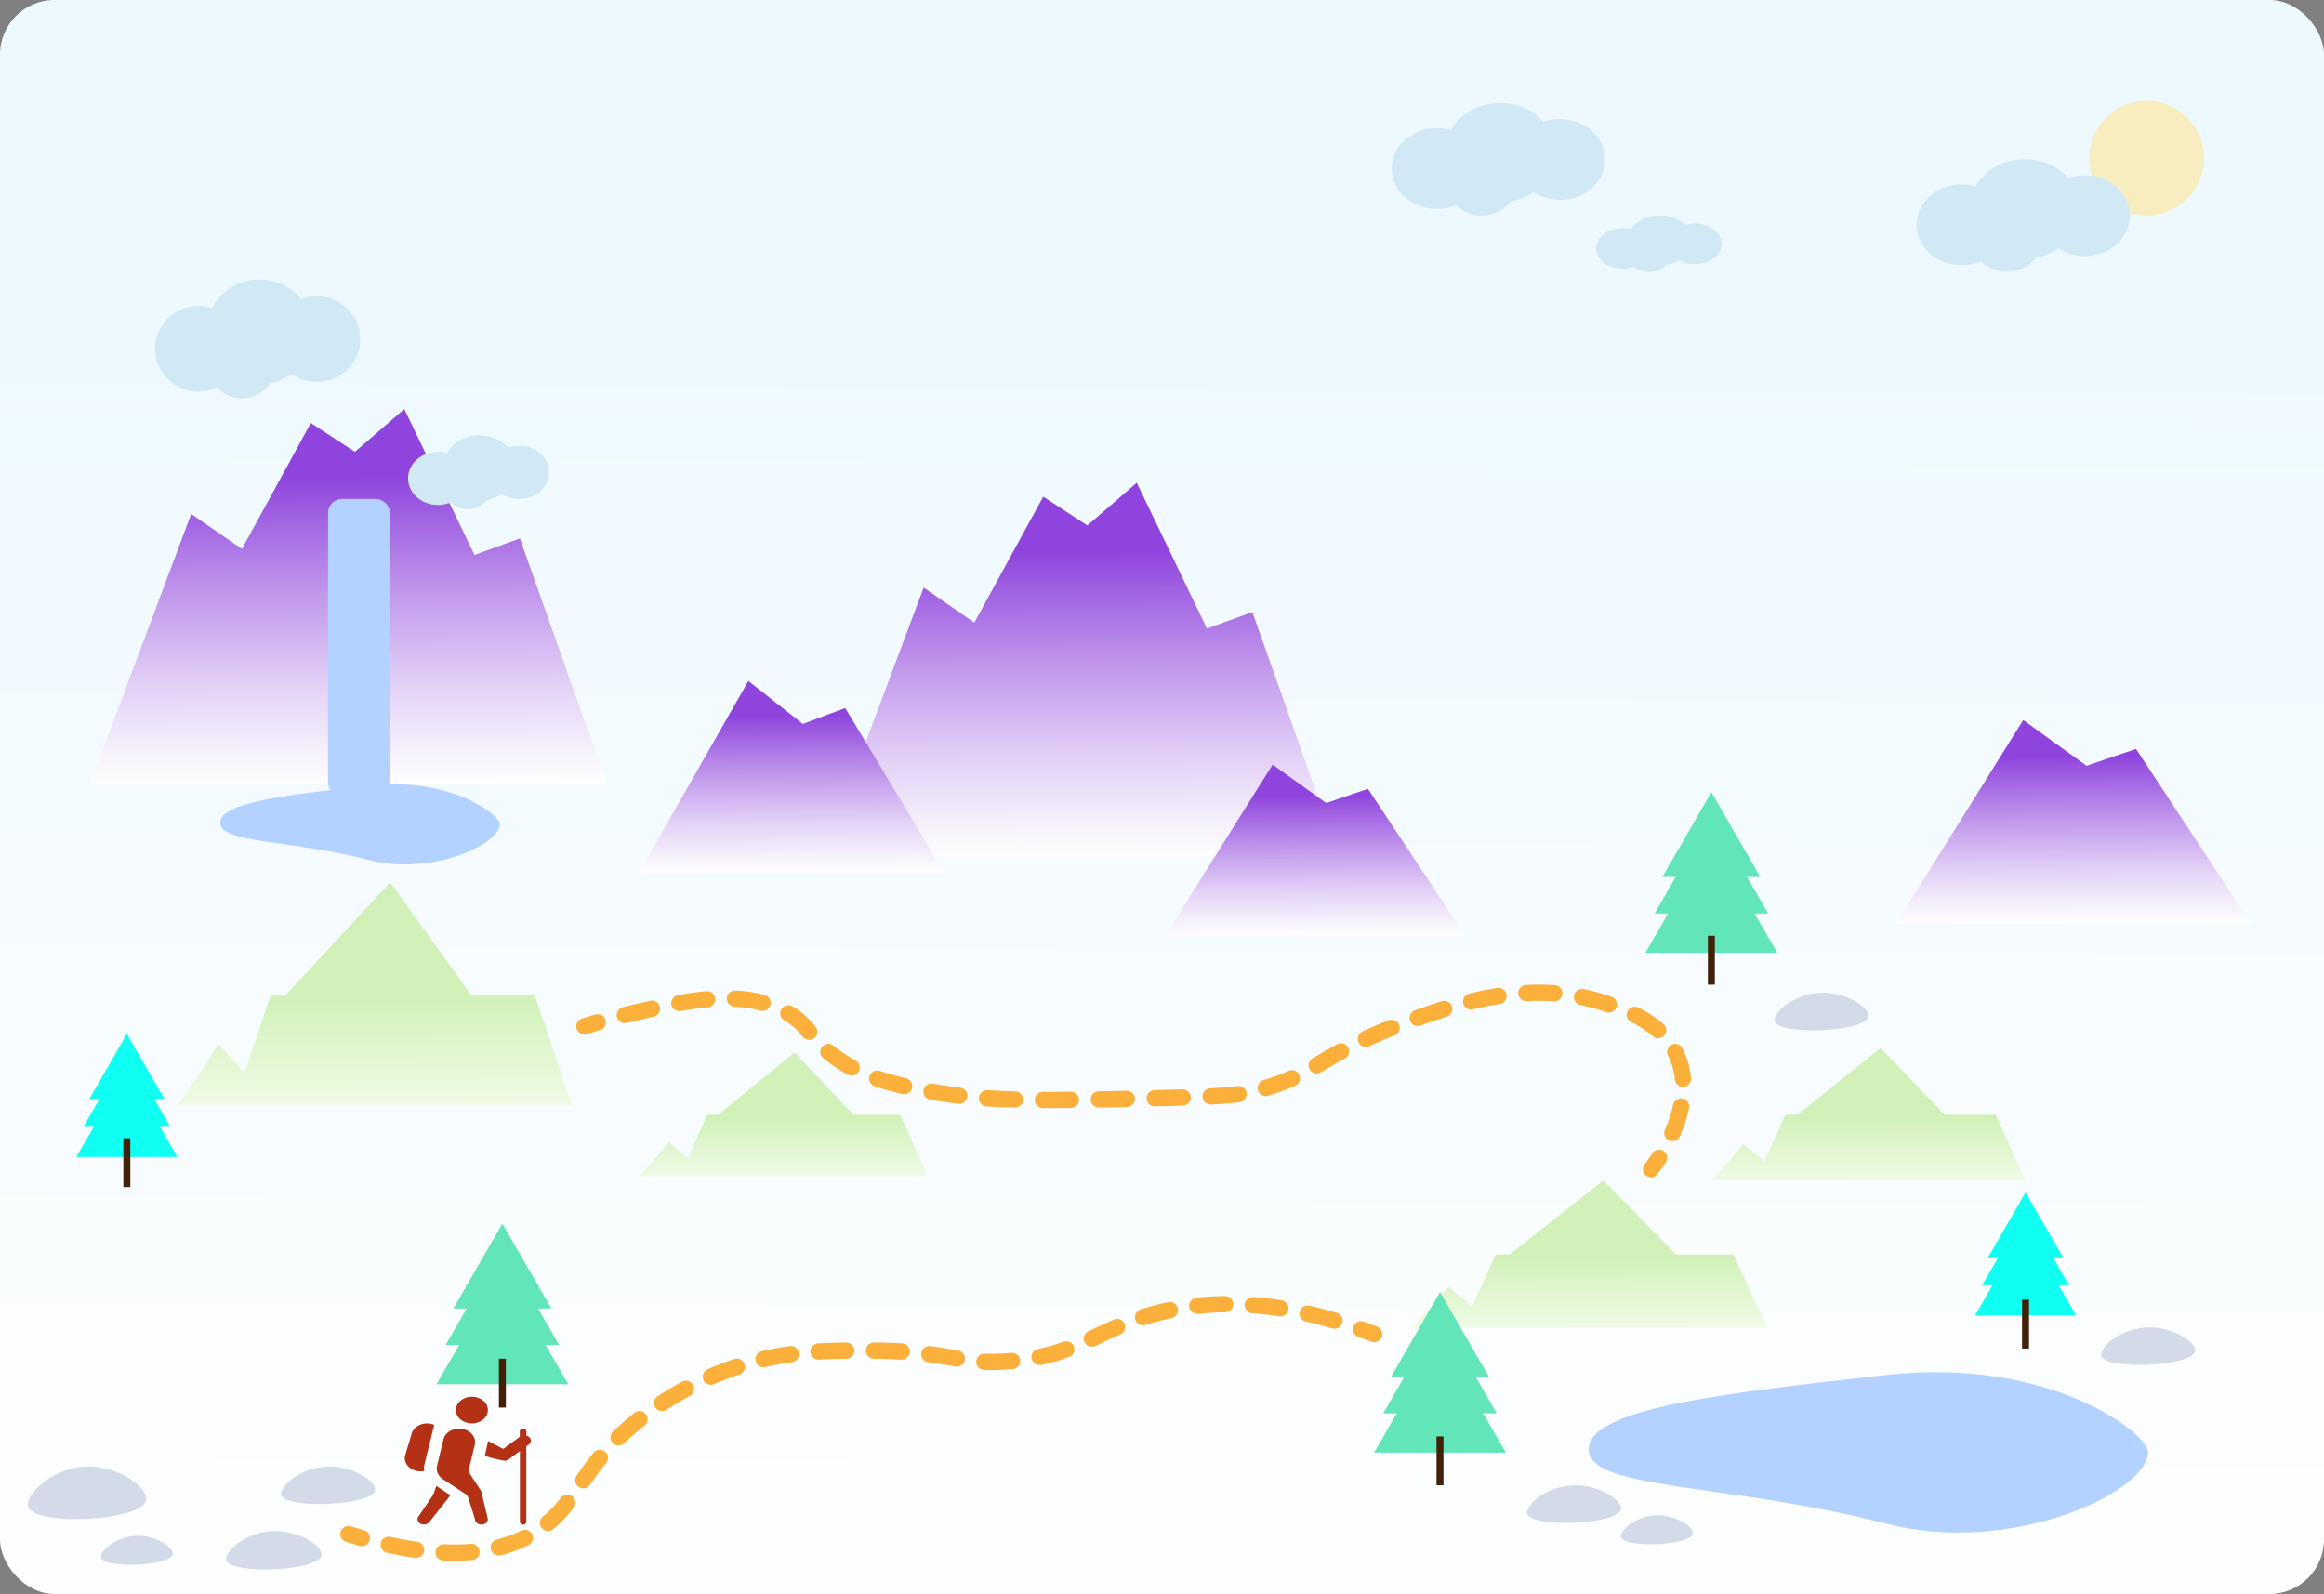 <svg id="Layer_1" data-name="Layer 1" xmlns="http://www.w3.org/2000/svg" xmlns:xlink="http://www.w3.org/1999/xlink" viewBox="0 0 1000 686"><rect x="0" y="0" width="1000" height="686" fill="#808080" stroke="none"/><defs><style>.cls-1{fill:url(#linear-gradient);}.cls-2{fill:#f7edbe;}.cls-3{fill:#d0e9f4;}.cls-4{fill:#d4dbe8;}.cls-5{fill:#b43115;}.cls-6{fill:url(#linear-gradient-2);}.cls-7{fill:url(#linear-gradient-3);}.cls-14,.cls-16,.cls-17,.cls-8,.cls-9{fill:none;}.cls-16,.cls-17,.cls-8,.cls-9{stroke:#fbb03b;stroke-linecap:round;stroke-width:7px;}.cls-8,.cls-9{stroke-linejoin:bevel;}.cls-9{stroke-dasharray:11.95 11.95;}.cls-10{fill:url(#linear-gradient-4);}.cls-11{fill:#b3d2ff;}.cls-12{fill:url(#linear-gradient-5);}.cls-13{fill:#61e5b9;}.cls-14{stroke:#42210b;stroke-width:3px;}.cls-14,.cls-16,.cls-17{stroke-miterlimit:10;}.cls-15{fill:#10fff3;}.cls-17{stroke-dasharray:12.03 12.03;}.cls-18{fill:url(#linear-gradient-6);}.cls-19{fill:url(#linear-gradient-7);}.cls-20{fill:url(#linear-gradient-8);}.cls-21{fill:url(#linear-gradient-9);}.cls-22{fill:url(#linear-gradient-10);}</style><linearGradient id="linear-gradient" x1="498.5" y1="679.6" x2="501.61" y2="-19.19" gradientUnits="userSpaceOnUse"><stop offset="0" stop-color="#fefefe"/><stop offset="0.62" stop-color="#f1faff"/><stop offset="0.8" stop-color="#edf9ff"/></linearGradient><linearGradient id="linear-gradient-2" x1="109.78" y1="-2229.13" x2="110" y2="-2292.78" gradientTransform="matrix(1, 0, 0, -1, 694, -1778.08)" gradientUnits="userSpaceOnUse"><stop offset="0.46" stop-color="#d1f1b8"/><stop offset="1" stop-color="#f6fdf1"/></linearGradient><linearGradient id="linear-gradient-3" x1="-10.21" y1="-2286.12" x2="-9.97" y2="-2356.76" xlink:href="#linear-gradient-2"/><linearGradient id="linear-gradient-4" x1="-357.12" y1="-2231" x2="-356.91" y2="-2290.48" xlink:href="#linear-gradient-2"/><linearGradient id="linear-gradient-5" x1="-532.98" y1="-2157.78" x2="-532.6" y2="-2264.85" xlink:href="#linear-gradient-2"/><linearGradient id="linear-gradient-6" x1="465.09" y1="369.82" x2="464.08" y2="207.9" gradientUnits="userSpaceOnUse"><stop offset="0" stop-color="#fefefe"/><stop offset="0.09" stop-color="#f6f1fc"/><stop offset="0.27" stop-color="#e2d0f6"/><stop offset="0.5" stop-color="#c29aec"/><stop offset="0.78" stop-color="#9650df"/><stop offset="0.82" stop-color="#8f45dd"/></linearGradient><linearGradient id="linear-gradient-7" x1="340.63" y1="375.87" x2="340.11" y2="292.94" xlink:href="#linear-gradient-6"/><linearGradient id="linear-gradient-8" x1="565.91" y1="403.13" x2="565.45" y2="328.94" xlink:href="#linear-gradient-6"/><linearGradient id="linear-gradient-9" x1="149.92" y1="338.12" x2="148.92" y2="176.21" xlink:href="#linear-gradient-6"/><linearGradient id="linear-gradient-10" x1="892.24" y1="398.06" x2="891.69" y2="309.75" xlink:href="#linear-gradient-6"/></defs><rect class="cls-1" width="1000" height="686" rx="23.47"/><circle class="cls-2" cx="923.68" cy="68.02" r="24.68"/><ellipse class="cls-3" cx="871.35" cy="89.88" rx="23.84" ry="21.37"/><ellipse class="cls-3" cx="844.12" cy="96.72" rx="19.41" ry="17.4"/><ellipse class="cls-3" cx="897.07" cy="92.81" rx="19.41" ry="17.4"/><ellipse class="cls-3" cx="863.53" cy="103.38" rx="15.06" ry="13.5"/><ellipse class="cls-3" cx="111.62" cy="142.85" rx="22.95" ry="22.62"/><ellipse class="cls-3" cx="85.41" cy="150.08" rx="18.68" ry="18.41"/><ellipse class="cls-3" cx="136.37" cy="145.94" rx="18.68" ry="18.41"/><ellipse class="cls-3" cx="104.1" cy="157.13" rx="14.5" ry="14.29"/><path class="cls-4" d="M12.18,648.65c-2-5.17,11.2-18.4,27.68-17.47,12.67.71,24.34,9.63,22.93,14.67C60.29,654.76,15.37,656.79,12.18,648.65Z"/><path class="cls-5" d="M203.05,601.11a7.6,7.6,0,0,0-4.86,1.68,5.1,5.1,0,0,0,0,8.11,7.87,7.87,0,0,0,9.72,0,5.08,5.08,0,0,0,0-8.11A7.6,7.6,0,0,0,203.05,601.11ZM183.8,612.58c-3.27,0-6,1.92-6.69,4.47l-2.72,9.1a4.65,4.65,0,0,0-.22,1.35c0,3.17,3.08,5.74,6.88,5.74a8.09,8.09,0,0,0,1.49-.15,8.52,8.52,0,0,1-.12-1,9,9,0,0,1,.25-2.05l4.17-16.82A7.76,7.76,0,0,0,183.8,612.58ZM225,614.86a1.5,1.5,0,0,0-.52.09,1.28,1.28,0,0,0-.44.26,1.2,1.2,0,0,0-.3.38,1.12,1.12,0,0,0-.09.44v2.29l-7.1,5.25L210,620.13c0,.11,0,.22-.05.34l-1.32,6.1a70.64,70.64,0,0,0,8.37,2.08,3.11,3.11,0,0,0,1.83-.58l4.88-3.62V655a1,1,0,0,0,.1.45,1,1,0,0,0,.29.37,1.43,1.43,0,0,0,.45.26,1.6,1.6,0,0,0,.53.09,1.51,1.51,0,0,0,.53-.09,1.43,1.43,0,0,0,.45-.26,1.07,1.07,0,0,0,.3-.37,1,1,0,0,0,.1-.45V622.42l1-.71a2,2,0,0,0,.23-3.25,2.76,2.76,0,0,0-1.19-.61V616a1,1,0,0,0-.1-.45,1,1,0,0,0-.3-.38,1.48,1.48,0,0,0-.46-.26A1.91,1.91,0,0,0,225,614.86Zm-27.48,0c-3.38,0-6.17,2-6.75,4.71h0l-2.72,11.32h0a4.89,4.89,0,0,0-.14,1.15,5.39,5.39,0,0,0,2.5,4.38l0,.06,10.7,7,3.06,9.61.26,1.08a2.19,2.19,0,0,0,.93,1.38,3.06,3.06,0,0,0,1.79.55,3,3,0,0,0,1.94-.67,2.12,2.12,0,0,0,.81-1.63,1.61,1.61,0,0,0-.06-.44L207.12,642a2,2,0,0,0-.44-.86l-5.14-7.86v-.07l2.7-11.27h0a5,5,0,0,0,.19-1.28C204.43,617.45,201.35,614.88,197.55,614.88Zm-9.74,24.61-1.42,3.9-6.13,9-.2.29h0a1.13,1.13,0,0,0-.1.13l0,0a2,2,0,0,0-.28,1,2.12,2.12,0,0,0,.81,1.63,3,3,0,0,0,1.94.67,3.24,3.24,0,0,0,1.25-.25,2.7,2.7,0,0,0,1-.7h0l0,0h0l9.15-11.6Z"/><path class="cls-4" d="M97.49,671.7c-1.63-3.78,9-13.44,22.33-12.77,10.23.53,19.64,7.05,18.5,10.73C136.31,676.17,100.06,677.65,97.49,671.7Z"/><path class="cls-4" d="M43.59,670.6c-1.22-2.86,6.8-10.17,16.81-9.66,7.69.4,14.78,5.33,13.92,8.11C72.8,674,45.53,675.1,43.59,670.6Z"/><path class="cls-4" d="M121.11,643.64c-1.6-3.69,8.89-13.14,22-12.48,10.06.51,19.32,6.89,18.19,10.48C159.28,648,123.64,649.46,121.11,643.64Z"/><path class="cls-6" d="M759.23,499.75l-9.05-7.39-5.71,6.83L736.38,508H871.57l-12.85-28.28h-21.9L809.21,451l-35.7,28.7h-5.24Z"/><path class="cls-7" d="M633.42,562.08l-10.23-8.21-6.46,7.58-9.14,9.8H760.43L745.9,539.88H721.14L689.93,508l-40.37,31.86h-5.92Z"/><path class="cls-8" d="M149.92,660.21c2,.61,3.87,1.18,5.75,1.71"/><path class="cls-9" d="M167.26,664.84c34.33,7.52,53.93,1.21,65.82-7.32,17-12.18,17.3-28.23,44.6-48.66a140.52,140.52,0,0,1,39.75-20.8c20.26-6.69,36.74-6.82,55.85-6.82,36.22,0,38.67,6.47,61.71,4.53,28.49-2.4,36.59-13.27,60.85-20.1,18.94-5.33,46.41-7.84,84.15,4.48"/><path class="cls-8" d="M585.64,572.08q2.77,1,5.63,2.09"/><path class="cls-10" d="M296,498.43l-8.31-6.91-5.25,6.38L275,506.15H399.16l-11.8-26.42H367.24L341.88,452.9l-32.8,26.83h-4.81Z"/><path class="cls-11" d="M924.31,625c-.48,17.64-59.24,44.55-112.69,30.74-68.43-17.69-128-14.31-128-32s57.74-24.11,128-32C882.71,583.86,924.52,617.3,924.31,625Z"/><path class="cls-12" d="M105.26,461.7,93.92,449.25l-7.16,11.5L76.62,475.62H246.1L230,428H202.53l-34.61-48.34L123.16,428H116.6Z"/><path class="cls-4" d="M697.63,661.76c-1.22-2.86,6.8-10.17,16.81-9.66,7.69.4,14.78,5.33,13.92,8.11C726.84,665.14,699.57,666.26,697.63,661.76Z"/><path class="cls-4" d="M657.26,651.73c-1.6-3.7,8.89-13.14,22-12.48,10.06.51,19.32,6.88,18.2,10.48C695.43,656.09,659.79,657.55,657.26,651.73Z"/><path class="cls-4" d="M904.27,583.76c-1.6-3.69,8.88-13.14,22-12.48,10,.51,19.31,6.89,18.19,10.48C942.44,588.13,906.8,589.58,904.27,583.76Z"/><polygon class="cls-13" points="640.69 592.53 598.55 592.53 619.62 556.04 640.69 592.53"/><polygon class="cls-13" points="644.04 608.24 595.21 608.24 619.62 565.96 644.04 608.24"/><polygon class="cls-13" points="647.98 625.14 591.27 625.14 619.62 576.03 647.98 625.14"/><line class="cls-14" x1="619.62" y1="618.18" x2="619.62" y2="639.22"/><polygon class="cls-13" points="237.24 563.11 195.1 563.11 216.16 526.62 237.24 563.11"/><polygon class="cls-13" points="240.58 578.82 191.75 578.82 216.16 536.54 240.58 578.82"/><polygon class="cls-13" points="244.52 595.72 187.81 595.72 216.16 546.61 244.52 595.72"/><line class="cls-14" x1="216.17" y1="584.74" x2="216.17" y2="605.77"/><polygon class="cls-15" points="70.72 472.93 38.44 472.93 54.58 444.97 70.72 472.93"/><polygon class="cls-15" points="73.28 484.96 35.87 484.96 54.58 452.56 73.28 484.96"/><polygon class="cls-15" points="76.3 497.91 32.85 497.91 54.58 460.28 76.3 497.91"/><line class="cls-14" x1="54.58" y1="489.85" x2="54.58" y2="510.88"/><polygon class="cls-15" points="887.72 541.12 855.43 541.12 871.58 513.16 887.72 541.12"/><polygon class="cls-15" points="890.28 553.16 852.87 553.16 871.58 520.76 890.28 553.16"/><polygon class="cls-15" points="893.3 566.11 849.85 566.11 871.58 528.48 893.3 566.11"/><line class="cls-14" x1="871.57" y1="559.34" x2="871.57" y2="580.37"/><path class="cls-16" d="M251.46,441.67s2.35-.75,5.75-1.71"/><path class="cls-17" d="M268.83,436.84l3.3-.8c22.75-5.32,45.27-10.59,64.37-1.37,13.47,6.5,10.55,13.11,27.4,23.28,6.18,3.74,15.87,8.46,39.72,12.33,17.11,2.78,32.83,3.71,76.7,2.74,32.36-.71,48.54-1.07,56.16-2.74,28.77-6.32,30-15.58,64.37-28.76,22.95-8.8,56.46-21.13,90.4-9.59,9.69,3.29,23.88,8.35,30.14,21.92,6.47,14,.86,29.43-4.44,39.23"/><path class="cls-16" d="M713.89,498.26c-1.81,2.81-3.21,4.58-3.46,4.89"/><polygon class="cls-18" points="353.82 369.13 397.44 252.89 419.25 267.94 448.91 213.75 467.89 226.16 489.14 207.75 519.33 270.51 538.87 263.4 576.35 369.13 353.82 369.13"/><polygon class="cls-19" points="274.97 375.47 322.02 293.05 345.44 311.56 363.69 304.72 406.27 375.47 274.97 375.47"/><polygon class="cls-20" points="501.34 402.73 547.61 329.05 570.65 345.6 588.6 339.48 630.49 402.73 501.34 402.73"/><ellipse class="cls-3" cx="645.49" cy="65.7" rx="23.84" ry="21.37"/><ellipse class="cls-3" cx="618.26" cy="72.54" rx="19.41" ry="17.4"/><ellipse class="cls-3" cx="671.21" cy="68.63" rx="19.41" ry="17.4"/><ellipse class="cls-3" cx="637.67" cy="79.2" rx="15.06" ry="13.5"/><ellipse class="cls-3" cx="714.23" cy="103.46" rx="14" ry="10.76"/><ellipse class="cls-3" cx="698.24" cy="106.9" rx="11.4" ry="8.76"/><ellipse class="cls-3" cx="729.33" cy="104.93" rx="11.4" ry="8.76"/><ellipse class="cls-3" cx="709.64" cy="110.25" rx="8.85" ry="6.8"/><polygon class="cls-13" points="757.45 377.41 715.31 377.41 736.38 340.92 757.45 377.41"/><polygon class="cls-13" points="760.79 393.12 711.97 393.12 736.38 350.83 760.79 393.12"/><polygon class="cls-13" points="764.73 410.02 708.02 410.02 736.38 360.9 764.73 410.02"/><line class="cls-14" x1="736.38" y1="402.72" x2="736.38" y2="423.76"/><path class="cls-4" d="M763.73,439.75c-1.6-3.69,8.89-13.14,22-12.47,10.06.51,19.32,6.88,18.19,10.48C801.9,444.12,766.26,445.57,763.73,439.75Z"/><polygon class="cls-21" points="38.66 337.43 82.27 221.2 104.08 236.24 133.74 182.06 152.72 194.46 173.97 176.05 204.16 238.82 223.7 231.71 261.18 337.43 38.66 337.43"/><ellipse class="cls-3" cx="206.41" cy="201.38" rx="15.76" ry="14.05"/><ellipse class="cls-3" cx="188.41" cy="205.88" rx="12.83" ry="11.44"/><ellipse class="cls-3" cx="223.41" cy="203.3" rx="12.83" ry="11.44"/><ellipse class="cls-3" cx="201.24" cy="210.26" rx="9.96" ry="8.88"/><polygon class="cls-22" points="815.8 397.59 870.58 309.88 897.84 329.58 919.1 322.3 968.68 397.59 815.8 397.59"/><rect class="cls-11" x="141.15" y="214.75" width="26.7" height="128.25" rx="5.99"/><path class="cls-11" d="M215.1,354.74c-.24,8.83-29.62,22.28-56.35,15.37-34.21-8.84-64-7.15-64-16s28.86-12.05,64-16C194.3,334.18,215.21,350.9,215.1,354.74Z"/></svg>